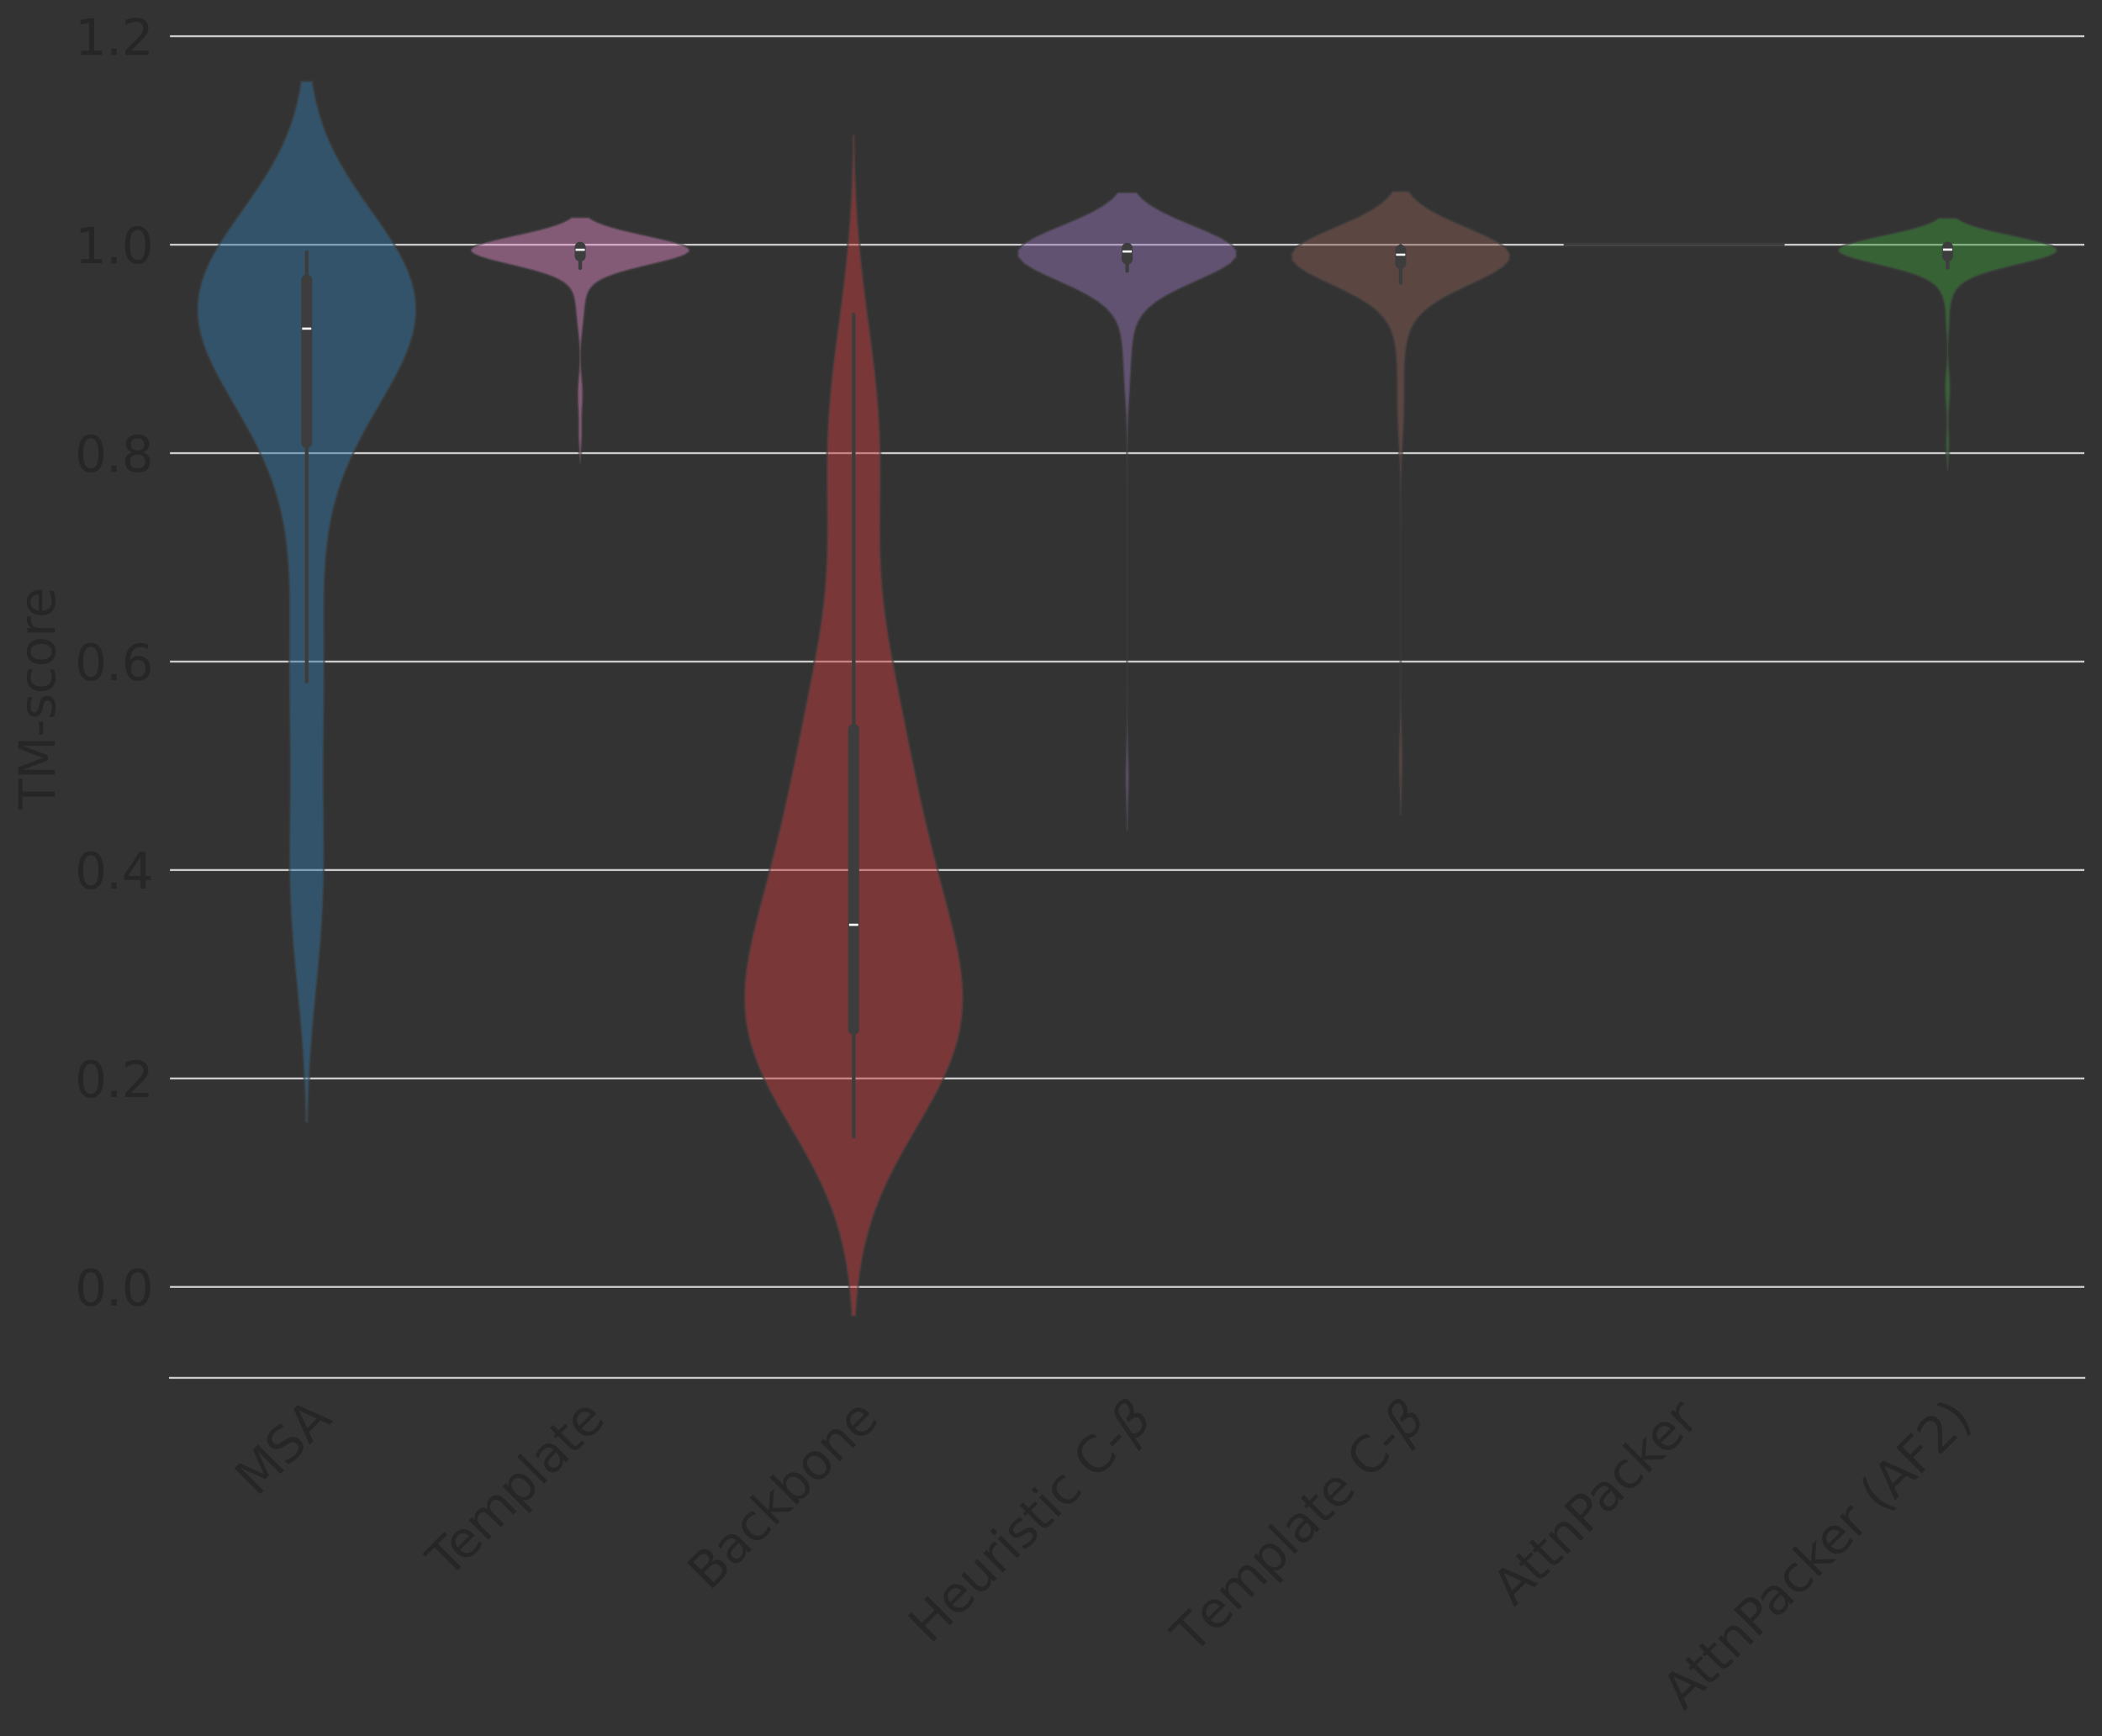 <?xml version="1.0" encoding="utf-8" standalone="no"?>
<!DOCTYPE svg PUBLIC "-//W3C//DTD SVG 1.1//EN"
  "http://www.w3.org/Graphics/SVG/1.1/DTD/svg11.dtd">
<svg xmlns:xlink="http://www.w3.org/1999/xlink" width="857.763pt" height="708.572pt" viewBox="0 0 857.763 708.572" xmlns="http://www.w3.org/2000/svg" version="1.1">
 <rect x="0" y="0" width="857.763" height="708.572" fill="#333333" stroke="none"/>
 <defs>
  <style type="text/css">*{stroke-linejoin: round; stroke-linecap: butt}</style>
 </defs>
 <g id="figure_1">
  <g id="patch_1">
   <path d="M 0 708.572 
L 857.763 708.572 
L 857.763 0 
L 0 0 
L 0 708.572 
z
" style="fill: none"/>
  </g>
  <g id="axes_1">
   <g id="patch_2">
    <path d="M 69.362 562.346 
L 850.562 562.346 
L 850.562 7.946 
L 69.362 7.946 
L 69.362 562.346 
z
" style="fill: none"/>
   </g>
   <g id="matplotlib.axis_1">
    <g id="xtick_1">
     <g id="text_1">
      <!-- MSA -->
      <g style="fill: #262626" transform="translate(104.789 611.211) rotate(-45) scale(0.2 -0.2)">
       <defs>
        <path id="DejaVuSans-4d" d="M 628 4666 
L 1569 4666 
L 2759 1491 
L 3956 4666 
L 4897 4666 
L 4897 0 
L 4281 0 
L 4281 4097 
L 3078 897 
L 2444 897 
L 1241 4097 
L 1241 0 
L 628 0 
L 628 4666 
z
" transform="scale(0.016)"/>
        <path id="DejaVuSans-53" d="M 3425 4513 
L 3425 3897 
Q 3066 4069 2747 4153 
Q 2428 4238 2131 4238 
Q 1616 4238 1336 4038 
Q 1056 3838 1056 3469 
Q 1056 3159 1242 3001 
Q 1428 2844 1947 2747 
L 2328 2669 
Q 3034 2534 3370 2195 
Q 3706 1856 3706 1288 
Q 3706 609 3251 259 
Q 2797 -91 1919 -91 
Q 1588 -91 1214 -16 
Q 841 59 441 206 
L 441 856 
Q 825 641 1194 531 
Q 1563 422 1919 422 
Q 2459 422 2753 634 
Q 3047 847 3047 1241 
Q 3047 1584 2836 1778 
Q 2625 1972 2144 2069 
L 1759 2144 
Q 1053 2284 737 2584 
Q 422 2884 422 3419 
Q 422 4038 858 4394 
Q 1294 4750 2059 4750 
Q 2388 4750 2728 4690 
Q 3069 4631 3425 4513 
z
" transform="scale(0.016)"/>
        <path id="DejaVuSans-41" d="M 2188 4044 
L 1331 1722 
L 3047 1722 
L 2188 4044 
z
M 1831 4666 
L 2547 4666 
L 4325 0 
L 3669 0 
L 3244 1197 
L 1141 1197 
L 716 0 
L 50 0 
L 1831 4666 
z
" transform="scale(0.016)"/>
       </defs>
       <use xlink:href="#DejaVuSans-4d"/>
       <use xlink:href="#DejaVuSans-53" x="86.279"/>
       <use xlink:href="#DejaVuSans-41" x="151.631"/>
      </g>
     </g>
    </g>
    <g id="xtick_2">
     <g id="text_2">
      <!-- Template -->
      <g style="fill: #262626" transform="translate(182.978 644.622) rotate(-45) scale(0.2 -0.2)">
       <defs>
        <path id="DejaVuSans-54" d="M -19 4666 
L 3928 4666 
L 3928 4134 
L 2272 4134 
L 2272 0 
L 1638 0 
L 1638 4134 
L -19 4134 
L -19 4666 
z
" transform="scale(0.016)"/>
        <path id="DejaVuSans-65" d="M 3597 1894 
L 3597 1613 
L 953 1613 
Q 991 1019 1311 708 
Q 1631 397 2203 397 
Q 2534 397 2845 478 
Q 3156 559 3463 722 
L 3463 178 
Q 3153 47 2828 -22 
Q 2503 -91 2169 -91 
Q 1331 -91 842 396 
Q 353 884 353 1716 
Q 353 2575 817 3079 
Q 1281 3584 2069 3584 
Q 2775 3584 3186 3129 
Q 3597 2675 3597 1894 
z
M 3022 2063 
Q 3016 2534 2758 2815 
Q 2500 3097 2075 3097 
Q 1594 3097 1305 2825 
Q 1016 2553 972 2059 
L 3022 2063 
z
" transform="scale(0.016)"/>
        <path id="DejaVuSans-6d" d="M 3328 2828 
Q 3544 3216 3844 3400 
Q 4144 3584 4550 3584 
Q 5097 3584 5394 3201 
Q 5691 2819 5691 2113 
L 5691 0 
L 5113 0 
L 5113 2094 
Q 5113 2597 4934 2840 
Q 4756 3084 4391 3084 
Q 3944 3084 3684 2787 
Q 3425 2491 3425 1978 
L 3425 0 
L 2847 0 
L 2847 2094 
Q 2847 2600 2669 2842 
Q 2491 3084 2119 3084 
Q 1678 3084 1418 2786 
Q 1159 2488 1159 1978 
L 1159 0 
L 581 0 
L 581 3500 
L 1159 3500 
L 1159 2956 
Q 1356 3278 1631 3431 
Q 1906 3584 2284 3584 
Q 2666 3584 2933 3390 
Q 3200 3197 3328 2828 
z
" transform="scale(0.016)"/>
        <path id="DejaVuSans-70" d="M 1159 525 
L 1159 -1331 
L 581 -1331 
L 581 3500 
L 1159 3500 
L 1159 2969 
Q 1341 3281 1617 3432 
Q 1894 3584 2278 3584 
Q 2916 3584 3314 3078 
Q 3713 2572 3713 1747 
Q 3713 922 3314 415 
Q 2916 -91 2278 -91 
Q 1894 -91 1617 61 
Q 1341 213 1159 525 
z
M 3116 1747 
Q 3116 2381 2855 2742 
Q 2594 3103 2138 3103 
Q 1681 3103 1420 2742 
Q 1159 2381 1159 1747 
Q 1159 1113 1420 752 
Q 1681 391 2138 391 
Q 2594 391 2855 752 
Q 3116 1113 3116 1747 
z
" transform="scale(0.016)"/>
        <path id="DejaVuSans-6c" d="M 603 4863 
L 1178 4863 
L 1178 0 
L 603 0 
L 603 4863 
z
" transform="scale(0.016)"/>
        <path id="DejaVuSans-61" d="M 2194 1759 
Q 1497 1759 1228 1600 
Q 959 1441 959 1056 
Q 959 750 1161 570 
Q 1363 391 1709 391 
Q 2188 391 2477 730 
Q 2766 1069 2766 1631 
L 2766 1759 
L 2194 1759 
z
M 3341 1997 
L 3341 0 
L 2766 0 
L 2766 531 
Q 2569 213 2275 61 
Q 1981 -91 1556 -91 
Q 1019 -91 701 211 
Q 384 513 384 1019 
Q 384 1609 779 1909 
Q 1175 2209 1959 2209 
L 2766 2209 
L 2766 2266 
Q 2766 2663 2505 2880 
Q 2244 3097 1772 3097 
Q 1472 3097 1187 3025 
Q 903 2953 641 2809 
L 641 3341 
Q 956 3463 1253 3523 
Q 1550 3584 1831 3584 
Q 2591 3584 2966 3190 
Q 3341 2797 3341 1997 
z
" transform="scale(0.016)"/>
        <path id="DejaVuSans-74" d="M 1172 4494 
L 1172 3500 
L 2356 3500 
L 2356 3053 
L 1172 3053 
L 1172 1153 
Q 1172 725 1289 603 
Q 1406 481 1766 481 
L 2356 481 
L 2356 0 
L 1766 0 
Q 1100 0 847 248 
Q 594 497 594 1153 
L 594 3053 
L 172 3053 
L 172 3500 
L 594 3500 
L 594 4494 
L 1172 4494 
z
" transform="scale(0.016)"/>
       </defs>
       <use xlink:href="#DejaVuSans-54"/>
       <use xlink:href="#DejaVuSans-65" x="44.084"/>
       <use xlink:href="#DejaVuSans-6d" x="105.607"/>
       <use xlink:href="#DejaVuSans-70" x="203.02"/>
       <use xlink:href="#DejaVuSans-6c" x="266.496"/>
       <use xlink:href="#DejaVuSans-61" x="294.279"/>
       <use xlink:href="#DejaVuSans-74" x="355.559"/>
       <use xlink:href="#DejaVuSans-65" x="394.768"/>
      </g>
     </g>
    </g>
    <g id="xtick_3">
     <g id="text_3">
      <!-- Backbone -->
      <g style="fill: #262626" transform="translate(289.478 649.722) rotate(-45) scale(0.2 -0.2)">
       <defs>
        <path id="DejaVuSans-42" d="M 1259 2228 
L 1259 519 
L 2272 519 
Q 2781 519 3026 730 
Q 3272 941 3272 1375 
Q 3272 1813 3026 2020 
Q 2781 2228 2272 2228 
L 1259 2228 
z
M 1259 4147 
L 1259 2741 
L 2194 2741 
Q 2656 2741 2882 2914 
Q 3109 3088 3109 3444 
Q 3109 3797 2882 3972 
Q 2656 4147 2194 4147 
L 1259 4147 
z
M 628 4666 
L 2241 4666 
Q 2963 4666 3353 4366 
Q 3744 4066 3744 3513 
Q 3744 3084 3544 2831 
Q 3344 2578 2956 2516 
Q 3422 2416 3680 2098 
Q 3938 1781 3938 1306 
Q 3938 681 3513 340 
Q 3088 0 2303 0 
L 628 0 
L 628 4666 
z
" transform="scale(0.016)"/>
        <path id="DejaVuSans-63" d="M 3122 3366 
L 3122 2828 
Q 2878 2963 2633 3030 
Q 2388 3097 2138 3097 
Q 1578 3097 1268 2742 
Q 959 2388 959 1747 
Q 959 1106 1268 751 
Q 1578 397 2138 397 
Q 2388 397 2633 464 
Q 2878 531 3122 666 
L 3122 134 
Q 2881 22 2623 -34 
Q 2366 -91 2075 -91 
Q 1284 -91 818 406 
Q 353 903 353 1747 
Q 353 2603 823 3093 
Q 1294 3584 2113 3584 
Q 2378 3584 2631 3529 
Q 2884 3475 3122 3366 
z
" transform="scale(0.016)"/>
        <path id="DejaVuSans-6b" d="M 581 4863 
L 1159 4863 
L 1159 1991 
L 2875 3500 
L 3609 3500 
L 1753 1863 
L 3688 0 
L 2938 0 
L 1159 1709 
L 1159 0 
L 581 0 
L 581 4863 
z
" transform="scale(0.016)"/>
        <path id="DejaVuSans-62" d="M 3116 1747 
Q 3116 2381 2855 2742 
Q 2594 3103 2138 3103 
Q 1681 3103 1420 2742 
Q 1159 2381 1159 1747 
Q 1159 1113 1420 752 
Q 1681 391 2138 391 
Q 2594 391 2855 752 
Q 3116 1113 3116 1747 
z
M 1159 2969 
Q 1341 3281 1617 3432 
Q 1894 3584 2278 3584 
Q 2916 3584 3314 3078 
Q 3713 2572 3713 1747 
Q 3713 922 3314 415 
Q 2916 -91 2278 -91 
Q 1894 -91 1617 61 
Q 1341 213 1159 525 
L 1159 0 
L 581 0 
L 581 4863 
L 1159 4863 
L 1159 2969 
z
" transform="scale(0.016)"/>
        <path id="DejaVuSans-6f" d="M 1959 3097 
Q 1497 3097 1228 2736 
Q 959 2375 959 1747 
Q 959 1119 1226 758 
Q 1494 397 1959 397 
Q 2419 397 2687 759 
Q 2956 1122 2956 1747 
Q 2956 2369 2687 2733 
Q 2419 3097 1959 3097 
z
M 1959 3584 
Q 2709 3584 3137 3096 
Q 3566 2609 3566 1747 
Q 3566 888 3137 398 
Q 2709 -91 1959 -91 
Q 1206 -91 779 398 
Q 353 888 353 1747 
Q 353 2609 779 3096 
Q 1206 3584 1959 3584 
z
" transform="scale(0.016)"/>
        <path id="DejaVuSans-6e" d="M 3513 2113 
L 3513 0 
L 2938 0 
L 2938 2094 
Q 2938 2591 2744 2837 
Q 2550 3084 2163 3084 
Q 1697 3084 1428 2787 
Q 1159 2491 1159 1978 
L 1159 0 
L 581 0 
L 581 3500 
L 1159 3500 
L 1159 2956 
Q 1366 3272 1645 3428 
Q 1925 3584 2291 3584 
Q 2894 3584 3203 3211 
Q 3513 2838 3513 2113 
z
" transform="scale(0.016)"/>
       </defs>
       <use xlink:href="#DejaVuSans-42"/>
       <use xlink:href="#DejaVuSans-61" x="68.604"/>
       <use xlink:href="#DejaVuSans-63" x="129.883"/>
       <use xlink:href="#DejaVuSans-6b" x="184.863"/>
       <use xlink:href="#DejaVuSans-62" x="242.773"/>
       <use xlink:href="#DejaVuSans-6f" x="306.25"/>
       <use xlink:href="#DejaVuSans-6e" x="367.432"/>
       <use xlink:href="#DejaVuSans-65" x="430.811"/>
      </g>
     </g>
    </g>
    <g id="xtick_4">
     <g id="text_4">
      <!-- Heuristic C-$\beta$ -->
      <g style="fill: #262626" transform="translate(379.635 671.452) rotate(-45) scale(0.2 -0.2)">
       <defs>
        <path id="DejaVuSans-48" d="M 628 4666 
L 1259 4666 
L 1259 2753 
L 3553 2753 
L 3553 4666 
L 4184 4666 
L 4184 0 
L 3553 0 
L 3553 2222 
L 1259 2222 
L 1259 0 
L 628 0 
L 628 4666 
z
" transform="scale(0.016)"/>
        <path id="DejaVuSans-75" d="M 544 1381 
L 544 3500 
L 1119 3500 
L 1119 1403 
Q 1119 906 1312 657 
Q 1506 409 1894 409 
Q 2359 409 2629 706 
Q 2900 1003 2900 1516 
L 2900 3500 
L 3475 3500 
L 3475 0 
L 2900 0 
L 2900 538 
Q 2691 219 2414 64 
Q 2138 -91 1772 -91 
Q 1169 -91 856 284 
Q 544 659 544 1381 
z
M 1991 3584 
L 1991 3584 
z
" transform="scale(0.016)"/>
        <path id="DejaVuSans-72" d="M 2631 2963 
Q 2534 3019 2420 3045 
Q 2306 3072 2169 3072 
Q 1681 3072 1420 2755 
Q 1159 2438 1159 1844 
L 1159 0 
L 581 0 
L 581 3500 
L 1159 3500 
L 1159 2956 
Q 1341 3275 1631 3429 
Q 1922 3584 2338 3584 
Q 2397 3584 2469 3576 
Q 2541 3569 2628 3553 
L 2631 2963 
z
" transform="scale(0.016)"/>
        <path id="DejaVuSans-69" d="M 603 3500 
L 1178 3500 
L 1178 0 
L 603 0 
L 603 3500 
z
M 603 4863 
L 1178 4863 
L 1178 4134 
L 603 4134 
L 603 4863 
z
" transform="scale(0.016)"/>
        <path id="DejaVuSans-73" d="M 2834 3397 
L 2834 2853 
Q 2591 2978 2328 3040 
Q 2066 3103 1784 3103 
Q 1356 3103 1142 2972 
Q 928 2841 928 2578 
Q 928 2378 1081 2264 
Q 1234 2150 1697 2047 
L 1894 2003 
Q 2506 1872 2764 1633 
Q 3022 1394 3022 966 
Q 3022 478 2636 193 
Q 2250 -91 1575 -91 
Q 1294 -91 989 -36 
Q 684 19 347 128 
L 347 722 
Q 666 556 975 473 
Q 1284 391 1588 391 
Q 1994 391 2212 530 
Q 2431 669 2431 922 
Q 2431 1156 2273 1281 
Q 2116 1406 1581 1522 
L 1381 1569 
Q 847 1681 609 1914 
Q 372 2147 372 2553 
Q 372 3047 722 3315 
Q 1072 3584 1716 3584 
Q 2034 3584 2315 3537 
Q 2597 3491 2834 3397 
z
" transform="scale(0.016)"/>
        <path id="DejaVuSans-20" transform="scale(0.016)"/>
        <path id="DejaVuSans-43" d="M 4122 4306 
L 4122 3641 
Q 3803 3938 3442 4084 
Q 3081 4231 2675 4231 
Q 1875 4231 1450 3742 
Q 1025 3253 1025 2328 
Q 1025 1406 1450 917 
Q 1875 428 2675 428 
Q 3081 428 3442 575 
Q 3803 722 4122 1019 
L 4122 359 
Q 3791 134 3420 21 
Q 3050 -91 2638 -91 
Q 1578 -91 968 557 
Q 359 1206 359 2328 
Q 359 3453 968 4101 
Q 1578 4750 2638 4750 
Q 3056 4750 3426 4639 
Q 3797 4528 4122 4306 
z
" transform="scale(0.016)"/>
        <path id="DejaVuSans-2d" d="M 313 2009 
L 1997 2009 
L 1997 1497 
L 313 1497 
L 313 2009 
z
" transform="scale(0.016)"/>
        <path id="DejaVuSans-Oblique-3b2" d="M 872 216 
L 572 -1331 
L -6 -1331 
L 928 3478 
Q 1206 4903 2538 4903 
Q 3888 4903 3659 3700 
Q 3503 2844 2894 2531 
Q 3713 2250 3553 1416 
Q 3272 -69 1759 -66 
Q 1097 -63 872 216 
z
M 1019 966 
Q 1259 422 1875 425 
Q 2775 425 2966 1406 
Q 3138 2288 1675 2219 
L 1778 2750 
Q 2909 2731 3106 3750 
Q 3241 4438 2509 4434 
Q 1691 4434 1503 3459 
L 1019 966 
z
" transform="scale(0.016)"/>
       </defs>
       <use xlink:href="#DejaVuSans-48" transform="translate(0 0.391)"/>
       <use xlink:href="#DejaVuSans-65" transform="translate(75.195 0.391)"/>
       <use xlink:href="#DejaVuSans-75" transform="translate(136.719 0.391)"/>
       <use xlink:href="#DejaVuSans-72" transform="translate(200.098 0.391)"/>
       <use xlink:href="#DejaVuSans-69" transform="translate(241.211 0.391)"/>
       <use xlink:href="#DejaVuSans-73" transform="translate(268.994 0.391)"/>
       <use xlink:href="#DejaVuSans-74" transform="translate(321.094 0.391)"/>
       <use xlink:href="#DejaVuSans-69" transform="translate(360.303 0.391)"/>
       <use xlink:href="#DejaVuSans-63" transform="translate(388.086 0.391)"/>
       <use xlink:href="#DejaVuSans-20" transform="translate(443.066 0.391)"/>
       <use xlink:href="#DejaVuSans-43" transform="translate(474.854 0.391)"/>
       <use xlink:href="#DejaVuSans-2d" transform="translate(544.678 0.391)"/>
       <use xlink:href="#DejaVuSans-Oblique-3b2" transform="translate(580.762 0.391)"/>
      </g>
     </g>
    </g>
    <g id="xtick_5">
     <g id="text_5">
      <!-- Template C-$\beta$ -->
      <g style="fill: #262626" transform="translate(486.993 675.695) rotate(-45) scale(0.2 -0.2)">
       <use xlink:href="#DejaVuSans-54" transform="translate(0 0.391)"/>
       <use xlink:href="#DejaVuSans-65" transform="translate(61.084 0.391)"/>
       <use xlink:href="#DejaVuSans-6d" transform="translate(122.607 0.391)"/>
       <use xlink:href="#DejaVuSans-70" transform="translate(220.02 0.391)"/>
       <use xlink:href="#DejaVuSans-6c" transform="translate(283.496 0.391)"/>
       <use xlink:href="#DejaVuSans-61" transform="translate(311.279 0.391)"/>
       <use xlink:href="#DejaVuSans-74" transform="translate(372.559 0.391)"/>
       <use xlink:href="#DejaVuSans-65" transform="translate(411.768 0.391)"/>
       <use xlink:href="#DejaVuSans-20" transform="translate(473.291 0.391)"/>
       <use xlink:href="#DejaVuSans-43" transform="translate(505.078 0.391)"/>
       <use xlink:href="#DejaVuSans-2d" transform="translate(574.902 0.391)"/>
       <use xlink:href="#DejaVuSans-Oblique-3b2" transform="translate(610.986 0.391)"/>
      </g>
     </g>
    </g>
    <g id="xtick_6">
     <g id="text_6">
      <!-- AttnPacker -->
      <g style="fill: #262626" transform="translate(617.905 656.095) rotate(-45) scale(0.2 -0.2)">
       <defs>
        <path id="DejaVuSans-50" d="M 1259 4147 
L 1259 2394 
L 2053 2394 
Q 2494 2394 2734 2622 
Q 2975 2850 2975 3272 
Q 2975 3691 2734 3919 
Q 2494 4147 2053 4147 
L 1259 4147 
z
M 628 4666 
L 2053 4666 
Q 2838 4666 3239 4311 
Q 3641 3956 3641 3272 
Q 3641 2581 3239 2228 
Q 2838 1875 2053 1875 
L 1259 1875 
L 1259 0 
L 628 0 
L 628 4666 
z
" transform="scale(0.016)"/>
       </defs>
       <use xlink:href="#DejaVuSans-41"/>
       <use xlink:href="#DejaVuSans-74" x="66.658"/>
       <use xlink:href="#DejaVuSans-74" x="105.867"/>
       <use xlink:href="#DejaVuSans-6e" x="145.076"/>
       <use xlink:href="#DejaVuSans-50" x="208.455"/>
       <use xlink:href="#DejaVuSans-61" x="264.258"/>
       <use xlink:href="#DejaVuSans-63" x="325.537"/>
       <use xlink:href="#DejaVuSans-6b" x="380.518"/>
       <use xlink:href="#DejaVuSans-65" x="434.803"/>
       <use xlink:href="#DejaVuSans-72" x="496.326"/>
      </g>
     </g>
    </g>
    <g id="xtick_7">
     <g id="text_7">
      <!-- AttnPacker (AF2) -->
      <g style="fill: #262626" transform="translate(687.17 698.431) rotate(-45) scale(0.2 -0.2)">
       <defs>
        <path id="DejaVuSans-28" d="M 1984 4856 
Q 1566 4138 1362 3434 
Q 1159 2731 1159 2009 
Q 1159 1288 1364 580 
Q 1569 -128 1984 -844 
L 1484 -844 
Q 1016 -109 783 600 
Q 550 1309 550 2009 
Q 550 2706 781 3412 
Q 1013 4119 1484 4856 
L 1984 4856 
z
" transform="scale(0.016)"/>
        <path id="DejaVuSans-46" d="M 628 4666 
L 3309 4666 
L 3309 4134 
L 1259 4134 
L 1259 2759 
L 3109 2759 
L 3109 2228 
L 1259 2228 
L 1259 0 
L 628 0 
L 628 4666 
z
" transform="scale(0.016)"/>
        <path id="DejaVuSans-32" d="M 1228 531 
L 3431 531 
L 3431 0 
L 469 0 
L 469 531 
Q 828 903 1448 1529 
Q 2069 2156 2228 2338 
Q 2531 2678 2651 2914 
Q 2772 3150 2772 3378 
Q 2772 3750 2511 3984 
Q 2250 4219 1831 4219 
Q 1534 4219 1204 4116 
Q 875 4013 500 3803 
L 500 4441 
Q 881 4594 1212 4672 
Q 1544 4750 1819 4750 
Q 2544 4750 2975 4387 
Q 3406 4025 3406 3419 
Q 3406 3131 3298 2873 
Q 3191 2616 2906 2266 
Q 2828 2175 2409 1742 
Q 1991 1309 1228 531 
z
" transform="scale(0.016)"/>
        <path id="DejaVuSans-29" d="M 513 4856 
L 1013 4856 
Q 1481 4119 1714 3412 
Q 1947 2706 1947 2009 
Q 1947 1309 1714 600 
Q 1481 -109 1013 -844 
L 513 -844 
Q 928 -128 1133 580 
Q 1338 1288 1338 2009 
Q 1338 2731 1133 3434 
Q 928 4138 513 4856 
z
" transform="scale(0.016)"/>
       </defs>
       <use xlink:href="#DejaVuSans-41"/>
       <use xlink:href="#DejaVuSans-74" x="66.658"/>
       <use xlink:href="#DejaVuSans-74" x="105.867"/>
       <use xlink:href="#DejaVuSans-6e" x="145.076"/>
       <use xlink:href="#DejaVuSans-50" x="208.455"/>
       <use xlink:href="#DejaVuSans-61" x="264.258"/>
       <use xlink:href="#DejaVuSans-63" x="325.537"/>
       <use xlink:href="#DejaVuSans-6b" x="380.518"/>
       <use xlink:href="#DejaVuSans-65" x="434.803"/>
       <use xlink:href="#DejaVuSans-72" x="496.326"/>
       <use xlink:href="#DejaVuSans-20" x="537.439"/>
       <use xlink:href="#DejaVuSans-28" x="569.227"/>
       <use xlink:href="#DejaVuSans-41" x="608.24"/>
       <use xlink:href="#DejaVuSans-46" x="676.648"/>
       <use xlink:href="#DejaVuSans-32" x="734.168"/>
       <use xlink:href="#DejaVuSans-29" x="797.791"/>
      </g>
     </g>
    </g>
   </g>
   <g id="matplotlib.axis_2">
    <g id="ytick_1">
     <g id="line2d_1">
      <path d="M 69.362 525.226 
L 850.562 525.226 
" clip-path="url(#p16fa3e788c)" style="fill: none; stroke: #cccccc; stroke-width: 0.8; stroke-linecap: round"/>
     </g>
     <g id="text_8">
      <!-- 0.0 -->
      <g style="fill: #262626" transform="translate(30.556 532.825) scale(0.2 -0.2)">
       <defs>
        <path id="DejaVuSans-30" d="M 2034 4250 
Q 1547 4250 1301 3770 
Q 1056 3291 1056 2328 
Q 1056 1369 1301 889 
Q 1547 409 2034 409 
Q 2525 409 2770 889 
Q 3016 1369 3016 2328 
Q 3016 3291 2770 3770 
Q 2525 4250 2034 4250 
z
M 2034 4750 
Q 2819 4750 3233 4129 
Q 3647 3509 3647 2328 
Q 3647 1150 3233 529 
Q 2819 -91 2034 -91 
Q 1250 -91 836 529 
Q 422 1150 422 2328 
Q 422 3509 836 4129 
Q 1250 4750 2034 4750 
z
" transform="scale(0.016)"/>
        <path id="DejaVuSans-2e" d="M 684 794 
L 1344 794 
L 1344 0 
L 684 0 
L 684 794 
z
" transform="scale(0.016)"/>
       </defs>
       <use xlink:href="#DejaVuSans-30"/>
       <use xlink:href="#DejaVuSans-2e" x="63.623"/>
       <use xlink:href="#DejaVuSans-30" x="95.41"/>
      </g>
     </g>
    </g>
    <g id="ytick_2">
     <g id="line2d_2">
      <path d="M 69.362 440.155 
L 850.562 440.155 
" clip-path="url(#p16fa3e788c)" style="fill: none; stroke: #cccccc; stroke-width: 0.8; stroke-linecap: round"/>
     </g>
     <g id="text_9">
      <!-- 0.2 -->
      <g style="fill: #262626" transform="translate(30.556 447.753) scale(0.2 -0.2)">
       <use xlink:href="#DejaVuSans-30"/>
       <use xlink:href="#DejaVuSans-2e" x="63.623"/>
       <use xlink:href="#DejaVuSans-32" x="95.41"/>
      </g>
     </g>
    </g>
    <g id="ytick_3">
     <g id="line2d_3">
      <path d="M 69.362 355.084 
L 850.562 355.084 
" clip-path="url(#p16fa3e788c)" style="fill: none; stroke: #cccccc; stroke-width: 0.8; stroke-linecap: round"/>
     </g>
     <g id="text_10">
      <!-- 0.4 -->
      <g style="fill: #262626" transform="translate(30.556 362.682) scale(0.2 -0.2)">
       <defs>
        <path id="DejaVuSans-34" d="M 2419 4116 
L 825 1625 
L 2419 1625 
L 2419 4116 
z
M 2253 4666 
L 3047 4666 
L 3047 1625 
L 3713 1625 
L 3713 1100 
L 3047 1100 
L 3047 0 
L 2419 0 
L 2419 1100 
L 313 1100 
L 313 1709 
L 2253 4666 
z
" transform="scale(0.016)"/>
       </defs>
       <use xlink:href="#DejaVuSans-30"/>
       <use xlink:href="#DejaVuSans-2e" x="63.623"/>
       <use xlink:href="#DejaVuSans-34" x="95.41"/>
      </g>
     </g>
    </g>
    <g id="ytick_4">
     <g id="line2d_4">
      <path d="M 69.362 270.012 
L 850.562 270.012 
" clip-path="url(#p16fa3e788c)" style="fill: none; stroke: #cccccc; stroke-width: 0.8; stroke-linecap: round"/>
     </g>
     <g id="text_11">
      <!-- 0.6 -->
      <g style="fill: #262626" transform="translate(30.556 277.611) scale(0.2 -0.2)">
       <defs>
        <path id="DejaVuSans-36" d="M 2113 2584 
Q 1688 2584 1439 2293 
Q 1191 2003 1191 1497 
Q 1191 994 1439 701 
Q 1688 409 2113 409 
Q 2538 409 2786 701 
Q 3034 994 3034 1497 
Q 3034 2003 2786 2293 
Q 2538 2584 2113 2584 
z
M 3366 4563 
L 3366 3988 
Q 3128 4100 2886 4159 
Q 2644 4219 2406 4219 
Q 1781 4219 1451 3797 
Q 1122 3375 1075 2522 
Q 1259 2794 1537 2939 
Q 1816 3084 2150 3084 
Q 2853 3084 3261 2657 
Q 3669 2231 3669 1497 
Q 3669 778 3244 343 
Q 2819 -91 2113 -91 
Q 1303 -91 875 529 
Q 447 1150 447 2328 
Q 447 3434 972 4092 
Q 1497 4750 2381 4750 
Q 2619 4750 2861 4703 
Q 3103 4656 3366 4563 
z
" transform="scale(0.016)"/>
       </defs>
       <use xlink:href="#DejaVuSans-30"/>
       <use xlink:href="#DejaVuSans-2e" x="63.623"/>
       <use xlink:href="#DejaVuSans-36" x="95.41"/>
      </g>
     </g>
    </g>
    <g id="ytick_5">
     <g id="line2d_5">
      <path d="M 69.362 184.941 
L 850.562 184.941 
" clip-path="url(#p16fa3e788c)" style="fill: none; stroke: #cccccc; stroke-width: 0.8; stroke-linecap: round"/>
     </g>
     <g id="text_12">
      <!-- 0.8 -->
      <g style="fill: #262626" transform="translate(30.556 192.539) scale(0.2 -0.2)">
       <defs>
        <path id="DejaVuSans-38" d="M 2034 2216 
Q 1584 2216 1326 1975 
Q 1069 1734 1069 1313 
Q 1069 891 1326 650 
Q 1584 409 2034 409 
Q 2484 409 2743 651 
Q 3003 894 3003 1313 
Q 3003 1734 2745 1975 
Q 2488 2216 2034 2216 
z
M 1403 2484 
Q 997 2584 770 2862 
Q 544 3141 544 3541 
Q 544 4100 942 4425 
Q 1341 4750 2034 4750 
Q 2731 4750 3128 4425 
Q 3525 4100 3525 3541 
Q 3525 3141 3298 2862 
Q 3072 2584 2669 2484 
Q 3125 2378 3379 2068 
Q 3634 1759 3634 1313 
Q 3634 634 3220 271 
Q 2806 -91 2034 -91 
Q 1263 -91 848 271 
Q 434 634 434 1313 
Q 434 1759 690 2068 
Q 947 2378 1403 2484 
z
M 1172 3481 
Q 1172 3119 1398 2916 
Q 1625 2713 2034 2713 
Q 2441 2713 2670 2916 
Q 2900 3119 2900 3481 
Q 2900 3844 2670 4047 
Q 2441 4250 2034 4250 
Q 1625 4250 1398 4047 
Q 1172 3844 1172 3481 
z
" transform="scale(0.016)"/>
       </defs>
       <use xlink:href="#DejaVuSans-30"/>
       <use xlink:href="#DejaVuSans-2e" x="63.623"/>
       <use xlink:href="#DejaVuSans-38" x="95.41"/>
      </g>
     </g>
    </g>
    <g id="ytick_6">
     <g id="line2d_6">
      <path d="M 69.362 99.87 
L 850.562 99.87 
" clip-path="url(#p16fa3e788c)" style="fill: none; stroke: #cccccc; stroke-width: 0.8; stroke-linecap: round"/>
     </g>
     <g id="text_13">
      <!-- 1.0 -->
      <g style="fill: #262626" transform="translate(30.556 107.468) scale(0.2 -0.2)">
       <defs>
        <path id="DejaVuSans-31" d="M 794 531 
L 1825 531 
L 1825 4091 
L 703 3866 
L 703 4441 
L 1819 4666 
L 2450 4666 
L 2450 531 
L 3481 531 
L 3481 0 
L 794 0 
L 794 531 
z
" transform="scale(0.016)"/>
       </defs>
       <use xlink:href="#DejaVuSans-31"/>
       <use xlink:href="#DejaVuSans-2e" x="63.623"/>
       <use xlink:href="#DejaVuSans-30" x="95.41"/>
      </g>
     </g>
    </g>
    <g id="ytick_7">
     <g id="line2d_7">
      <path d="M 69.362 14.798 
L 850.562 14.798 
" clip-path="url(#p16fa3e788c)" style="fill: none; stroke: #cccccc; stroke-width: 0.8; stroke-linecap: round"/>
     </g>
     <g id="text_14">
      <!-- 1.2 -->
      <g style="fill: #262626" transform="translate(30.556 22.397) scale(0.2 -0.2)">
       <use xlink:href="#DejaVuSans-31"/>
       <use xlink:href="#DejaVuSans-2e" x="63.623"/>
       <use xlink:href="#DejaVuSans-32" x="95.41"/>
      </g>
     </g>
    </g>
    <g id="text_15">
     <!-- TM-score -->
     <g style="fill: #262626" transform="translate(22.397 330.355) rotate(-90) scale(0.2 -0.2)">
      <use xlink:href="#DejaVuSans-54"/>
      <use xlink:href="#DejaVuSans-4d" x="61.084"/>
      <use xlink:href="#DejaVuSans-2d" x="147.363"/>
      <use xlink:href="#DejaVuSans-73" x="183.447"/>
      <use xlink:href="#DejaVuSans-63" x="235.547"/>
      <use xlink:href="#DejaVuSans-6f" x="290.527"/>
      <use xlink:href="#DejaVuSans-72" x="351.709"/>
      <use xlink:href="#DejaVuSans-65" x="390.572"/>
     </g>
    </g>
   </g>
   <g id="PolyCollection_1">
    <defs>
     <path id="mec8c2c237a" d="M 125.536 -250.617 
L 124.789 -250.617 
L 124.678 -254.908 
L 124.542 -259.199 
L 124.379 -263.49 
L 124.185 -267.781 
L 123.96 -272.072 
L 123.702 -276.363 
L 123.412 -280.654 
L 123.09 -284.945 
L 122.739 -289.236 
L 122.363 -293.527 
L 121.967 -297.818 
L 121.557 -302.109 
L 121.141 -306.4 
L 120.726 -310.691 
L 120.321 -314.982 
L 119.935 -319.273 
L 119.574 -323.564 
L 119.246 -327.855 
L 118.957 -332.146 
L 118.71 -336.437 
L 118.508 -340.728 
L 118.353 -345.019 
L 118.241 -349.31 
L 118.171 -353.601 
L 118.138 -357.892 
L 118.135 -362.183 
L 118.155 -366.474 
L 118.19 -370.765 
L 118.234 -375.056 
L 118.277 -379.347 
L 118.314 -383.638 
L 118.341 -387.929 
L 118.353 -392.22 
L 118.349 -396.511 
L 118.329 -400.802 
L 118.295 -405.093 
L 118.252 -409.384 
L 118.202 -413.675 
L 118.151 -417.966 
L 118.105 -422.257 
L 118.067 -426.548 
L 118.041 -430.839 
L 118.029 -435.13 
L 118.03 -439.421 
L 118.044 -443.712 
L 118.064 -448.003 
L 118.085 -452.294 
L 118.097 -456.585 
L 118.088 -460.876 
L 118.047 -465.167 
L 117.959 -469.458 
L 117.806 -473.749 
L 117.573 -478.04 
L 117.243 -482.331 
L 116.797 -486.622 
L 116.218 -490.913 
L 115.491 -495.204 
L 114.601 -499.495 
L 113.535 -503.786 
L 112.283 -508.077 
L 110.839 -512.368 
L 109.202 -516.659 
L 107.376 -520.95 
L 105.37 -525.241 
L 103.201 -529.532 
L 100.895 -533.823 
L 98.484 -538.114 
L 96.009 -542.405 
L 93.52 -546.696 
L 91.073 -550.987 
L 88.731 -555.278 
L 86.561 -559.569 
L 84.629 -563.86 
L 83.003 -568.151 
L 81.743 -572.442 
L 80.903 -576.733 
L 80.522 -581.024 
L 80.629 -585.315 
L 81.232 -589.606 
L 82.324 -593.897 
L 83.877 -598.188 
L 85.85 -602.479 
L 88.185 -606.77 
L 90.812 -611.061 
L 93.653 -615.352 
L 96.627 -619.643 
L 99.654 -623.934 
L 102.657 -628.225 
L 105.569 -632.516 
L 108.331 -636.807 
L 110.898 -641.098 
L 113.236 -645.389 
L 115.328 -649.68 
L 117.163 -653.971 
L 118.746 -658.262 
L 120.087 -662.553 
L 121.204 -666.844 
L 122.118 -671.135 
L 122.854 -675.426 
L 127.471 -675.426 
L 127.471 -675.426 
L 128.207 -671.135 
L 129.121 -666.844 
L 130.238 -662.553 
L 131.579 -658.262 
L 133.162 -653.971 
L 134.997 -649.68 
L 137.089 -645.389 
L 139.427 -641.098 
L 141.994 -636.807 
L 144.756 -632.516 
L 147.668 -628.225 
L 150.671 -623.934 
L 153.698 -619.643 
L 156.672 -615.352 
L 159.513 -611.061 
L 162.14 -606.77 
L 164.475 -602.479 
L 166.448 -598.188 
L 168.001 -593.897 
L 169.093 -589.606 
L 169.696 -585.315 
L 169.803 -581.024 
L 169.422 -576.733 
L 168.582 -572.442 
L 167.322 -568.151 
L 165.696 -563.86 
L 163.764 -559.569 
L 161.594 -555.278 
L 159.252 -550.987 
L 156.805 -546.696 
L 154.316 -542.405 
L 151.841 -538.114 
L 149.43 -533.823 
L 147.124 -529.532 
L 144.955 -525.241 
L 142.949 -520.95 
L 141.123 -516.659 
L 139.486 -512.368 
L 138.042 -508.077 
L 136.79 -503.786 
L 135.724 -499.495 
L 134.834 -495.204 
L 134.107 -490.913 
L 133.528 -486.622 
L 133.082 -482.331 
L 132.752 -478.04 
L 132.519 -473.749 
L 132.366 -469.458 
L 132.278 -465.167 
L 132.237 -460.876 
L 132.228 -456.585 
L 132.24 -452.294 
L 132.261 -448.003 
L 132.281 -443.712 
L 132.295 -439.421 
L 132.296 -435.13 
L 132.284 -430.839 
L 132.258 -426.548 
L 132.22 -422.257 
L 132.174 -417.966 
L 132.123 -413.675 
L 132.073 -409.384 
L 132.03 -405.093 
L 131.996 -400.802 
L 131.976 -396.511 
L 131.972 -392.22 
L 131.984 -387.929 
L 132.011 -383.638 
L 132.048 -379.347 
L 132.091 -375.056 
L 132.135 -370.765 
L 132.17 -366.474 
L 132.19 -362.183 
L 132.187 -357.892 
L 132.154 -353.601 
L 132.084 -349.31 
L 131.972 -345.019 
L 131.817 -340.728 
L 131.615 -336.437 
L 131.368 -332.146 
L 131.079 -327.855 
L 130.751 -323.564 
L 130.39 -319.273 
L 130.004 -314.982 
L 129.599 -310.691 
L 129.184 -306.4 
L 128.768 -302.109 
L 128.358 -297.818 
L 127.962 -293.527 
L 127.586 -289.236 
L 127.235 -284.945 
L 126.913 -280.654 
L 126.623 -276.363 
L 126.365 -272.072 
L 126.14 -267.781 
L 125.946 -263.49 
L 125.783 -259.199 
L 125.647 -254.908 
L 125.536 -250.617 
z
" style="stroke: #3d3d3d; stroke-opacity: 0.5"/>
    </defs>
    <g clip-path="url(#p16fa3e788c)">
     <use xlink:href="#mec8c2c237a" x="0" y="708.572" style="fill: #3274a1; fill-opacity: 0.5; stroke: #3d3d3d; stroke-opacity: 0.5"/>
    </g>
   </g>
   <g id="PolyCollection_2">
    <defs>
     <path id="m0a1eebeeed" d="M 236.856 -519.596 
L 236.669 -519.596 
L 236.631 -520.609 
L 236.584 -521.622 
L 236.527 -522.634 
L 236.461 -523.647 
L 236.389 -524.66 
L 236.313 -525.672 
L 236.237 -526.685 
L 236.167 -527.698 
L 236.106 -528.71 
L 236.058 -529.723 
L 236.025 -530.736 
L 236.006 -531.748 
L 236 -532.761 
L 236.003 -533.774 
L 236.01 -534.786 
L 236.015 -535.799 
L 236.013 -536.812 
L 236.002 -537.824 
L 235.979 -538.837 
L 235.945 -539.85 
L 235.901 -540.862 
L 235.851 -541.875 
L 235.801 -542.888 
L 235.752 -543.9 
L 235.712 -544.913 
L 235.681 -545.926 
L 235.664 -546.938 
L 235.661 -547.951 
L 235.675 -548.964 
L 235.705 -549.976 
L 235.751 -550.989 
L 235.813 -552.002 
L 235.888 -553.014 
L 235.973 -554.027 
L 236.065 -555.04 
L 236.16 -556.052 
L 236.253 -557.065 
L 236.34 -558.078 
L 236.417 -559.09 
L 236.48 -560.103 
L 236.527 -561.116 
L 236.556 -562.128 
L 236.566 -563.141 
L 236.557 -564.153 
L 236.528 -565.166 
L 236.48 -566.179 
L 236.415 -567.191 
L 236.334 -568.204 
L 236.241 -569.217 
L 236.137 -570.229 
L 236.028 -571.242 
L 235.914 -572.255 
L 235.8 -573.267 
L 235.688 -574.28 
L 235.578 -575.293 
L 235.471 -576.305 
L 235.368 -577.318 
L 235.266 -578.331 
L 235.167 -579.343 
L 235.068 -580.356 
L 234.968 -581.369 
L 234.865 -582.381 
L 234.755 -583.394 
L 234.632 -584.407 
L 234.488 -585.419 
L 234.308 -586.432 
L 234.076 -587.445 
L 233.766 -588.457 
L 233.346 -589.47 
L 232.775 -590.483 
L 232.002 -591.495 
L 230.965 -592.508 
L 229.598 -593.521 
L 227.834 -594.533 
L 225.615 -595.546 
L 222.901 -596.559 
L 219.689 -597.571 
L 216.022 -598.584 
L 212 -599.597 
L 207.785 -600.609 
L 203.597 -601.622 
L 199.696 -602.635 
L 196.36 -603.647 
L 193.854 -604.66 
L 192.395 -605.673 
L 192.123 -606.685 
L 193.08 -607.698 
L 195.205 -608.71 
L 198.338 -609.723 
L 202.243 -610.736 
L 206.638 -611.748 
L 211.23 -612.761 
L 215.748 -613.774 
L 219.971 -614.786 
L 223.737 -615.799 
L 226.956 -616.812 
L 229.596 -617.824 
L 231.681 -618.837 
L 233.266 -619.85 
L 240.259 -619.85 
L 240.259 -619.85 
L 241.844 -618.837 
L 243.929 -617.824 
L 246.569 -616.812 
L 249.788 -615.799 
L 253.554 -614.786 
L 257.777 -613.774 
L 262.295 -612.761 
L 266.887 -611.748 
L 271.282 -610.736 
L 275.187 -609.723 
L 278.32 -608.71 
L 280.445 -607.698 
L 281.402 -606.685 
L 281.13 -605.673 
L 279.671 -604.66 
L 277.165 -603.647 
L 273.829 -602.635 
L 269.928 -601.622 
L 265.74 -600.609 
L 261.525 -599.597 
L 257.503 -598.584 
L 253.836 -597.571 
L 250.624 -596.559 
L 247.91 -595.546 
L 245.691 -594.533 
L 243.927 -593.521 
L 242.56 -592.508 
L 241.523 -591.495 
L 240.75 -590.483 
L 240.179 -589.47 
L 239.759 -588.457 
L 239.449 -587.445 
L 239.217 -586.432 
L 239.037 -585.419 
L 238.893 -584.407 
L 238.77 -583.394 
L 238.66 -582.381 
L 238.557 -581.369 
L 238.457 -580.356 
L 238.358 -579.343 
L 238.259 -578.331 
L 238.157 -577.318 
L 238.054 -576.305 
L 237.947 -575.293 
L 237.837 -574.28 
L 237.725 -573.267 
L 237.611 -572.255 
L 237.497 -571.242 
L 237.388 -570.229 
L 237.284 -569.217 
L 237.191 -568.204 
L 237.11 -567.191 
L 237.045 -566.179 
L 236.997 -565.166 
L 236.968 -564.153 
L 236.959 -563.141 
L 236.969 -562.128 
L 236.998 -561.116 
L 237.045 -560.103 
L 237.108 -559.09 
L 237.185 -558.078 
L 237.272 -557.065 
L 237.365 -556.052 
L 237.46 -555.04 
L 237.552 -554.027 
L 237.637 -553.014 
L 237.712 -552.002 
L 237.774 -550.989 
L 237.82 -549.976 
L 237.85 -548.964 
L 237.864 -547.951 
L 237.861 -546.938 
L 237.844 -545.926 
L 237.813 -544.913 
L 237.773 -543.9 
L 237.724 -542.888 
L 237.674 -541.875 
L 237.624 -540.862 
L 237.58 -539.85 
L 237.546 -538.837 
L 237.523 -537.824 
L 237.512 -536.812 
L 237.51 -535.799 
L 237.515 -534.786 
L 237.522 -533.774 
L 237.525 -532.761 
L 237.519 -531.748 
L 237.5 -530.736 
L 237.467 -529.723 
L 237.419 -528.71 
L 237.358 -527.698 
L 237.288 -526.685 
L 237.212 -525.672 
L 237.136 -524.66 
L 237.064 -523.647 
L 236.998 -522.634 
L 236.941 -521.622 
L 236.894 -520.609 
L 236.856 -519.596 
z
" style="stroke: #3d3d3d; stroke-opacity: 0.5"/>
    </defs>
    <g clip-path="url(#p16fa3e788c)">
     <use xlink:href="#m0a1eebeeed" x="0" y="708.572" style="fill: #d684bd; fill-opacity: 0.5; stroke: #3d3d3d; stroke-opacity: 0.5"/>
    </g>
   </g>
   <g id="PolyCollection_3">
    <defs>
     <path id="m56a355e808" d="M 349.229 -171.426 
L 347.496 -171.426 
L 347.17 -176.294 
L 346.746 -181.161 
L 346.203 -186.029 
L 345.519 -190.897 
L 344.671 -195.765 
L 343.64 -200.633 
L 342.404 -205.501 
L 340.949 -210.369 
L 339.265 -215.237 
L 337.349 -220.104 
L 335.207 -224.972 
L 332.854 -229.84 
L 330.318 -234.708 
L 327.634 -239.576 
L 324.848 -244.444 
L 322.016 -249.312 
L 319.199 -254.18 
L 316.461 -259.047 
L 313.867 -263.915 
L 311.479 -268.783 
L 309.351 -273.651 
L 307.529 -278.519 
L 306.048 -283.387 
L 304.927 -288.255 
L 304.173 -293.123 
L 303.778 -297.99 
L 303.723 -302.858 
L 303.976 -307.726 
L 304.5 -312.594 
L 305.252 -317.462 
L 306.187 -322.33 
L 307.262 -327.198 
L 308.436 -332.066 
L 309.675 -336.933 
L 310.948 -341.801 
L 312.231 -346.669 
L 313.509 -351.537 
L 314.767 -356.405 
L 315.999 -361.273 
L 317.198 -366.141 
L 318.364 -371.009 
L 319.495 -375.876 
L 320.593 -380.744 
L 321.66 -385.612 
L 322.701 -390.48 
L 323.718 -395.348 
L 324.718 -400.216 
L 325.706 -405.084 
L 326.686 -409.952 
L 327.662 -414.819 
L 328.636 -419.687 
L 329.605 -424.555 
L 330.567 -429.423 
L 331.513 -434.291 
L 332.432 -439.159 
L 333.311 -444.027 
L 334.135 -448.895 
L 334.889 -453.762 
L 335.559 -458.63 
L 336.136 -463.498 
L 336.611 -468.366 
L 336.982 -473.234 
L 337.251 -478.102 
L 337.427 -482.97 
L 337.521 -487.838 
L 337.549 -492.705 
L 337.531 -497.573 
L 337.486 -502.441 
L 337.434 -507.309 
L 337.397 -512.177 
L 337.39 -517.045 
L 337.431 -521.913 
L 337.531 -526.781 
L 337.699 -531.648 
L 337.939 -536.516 
L 338.253 -541.384 
L 338.64 -546.252 
L 339.094 -551.12 
L 339.607 -555.988 
L 340.17 -560.856 
L 340.772 -565.724 
L 341.401 -570.591 
L 342.043 -575.459 
L 342.687 -580.327 
L 343.321 -585.195 
L 343.933 -590.063 
L 344.516 -594.931 
L 345.061 -599.799 
L 345.562 -604.667 
L 346.016 -609.534 
L 346.42 -614.402 
L 346.776 -619.27 
L 347.083 -624.138 
L 347.344 -629.006 
L 347.563 -633.874 
L 347.743 -638.742 
L 347.889 -643.61 
L 348.006 -648.477 
L 348.098 -653.345 
L 348.627 -653.345 
L 348.627 -653.345 
L 348.719 -648.477 
L 348.836 -643.61 
L 348.982 -638.742 
L 349.162 -633.874 
L 349.381 -629.006 
L 349.642 -624.138 
L 349.949 -619.27 
L 350.305 -614.402 
L 350.709 -609.534 
L 351.163 -604.667 
L 351.664 -599.799 
L 352.209 -594.931 
L 352.792 -590.063 
L 353.404 -585.195 
L 354.038 -580.327 
L 354.682 -575.459 
L 355.324 -570.591 
L 355.953 -565.724 
L 356.555 -560.856 
L 357.118 -555.988 
L 357.631 -551.12 
L 358.085 -546.252 
L 358.472 -541.384 
L 358.786 -536.516 
L 359.026 -531.648 
L 359.194 -526.781 
L 359.294 -521.913 
L 359.335 -517.045 
L 359.328 -512.177 
L 359.291 -507.309 
L 359.239 -502.441 
L 359.194 -497.573 
L 359.176 -492.705 
L 359.204 -487.838 
L 359.298 -482.97 
L 359.474 -478.102 
L 359.743 -473.234 
L 360.114 -468.366 
L 360.589 -463.498 
L 361.166 -458.63 
L 361.836 -453.762 
L 362.59 -448.895 
L 363.414 -444.027 
L 364.293 -439.159 
L 365.212 -434.291 
L 366.158 -429.423 
L 367.12 -424.555 
L 368.089 -419.687 
L 369.063 -414.819 
L 370.039 -409.952 
L 371.019 -405.084 
L 372.007 -400.216 
L 373.007 -395.348 
L 374.024 -390.48 
L 375.065 -385.612 
L 376.132 -380.744 
L 377.23 -375.876 
L 378.361 -371.009 
L 379.527 -366.141 
L 380.726 -361.273 
L 381.958 -356.405 
L 383.216 -351.537 
L 384.494 -346.669 
L 385.777 -341.801 
L 387.05 -336.933 
L 388.289 -332.066 
L 389.463 -327.198 
L 390.538 -322.33 
L 391.473 -317.462 
L 392.225 -312.594 
L 392.749 -307.726 
L 393.002 -302.858 
L 392.947 -297.99 
L 392.552 -293.123 
L 391.798 -288.255 
L 390.677 -283.387 
L 389.196 -278.519 
L 387.374 -273.651 
L 385.246 -268.783 
L 382.858 -263.915 
L 380.264 -259.047 
L 377.526 -254.18 
L 374.709 -249.312 
L 371.877 -244.444 
L 369.091 -239.576 
L 366.407 -234.708 
L 363.871 -229.84 
L 361.518 -224.972 
L 359.376 -220.104 
L 357.46 -215.237 
L 355.776 -210.369 
L 354.321 -205.501 
L 353.085 -200.633 
L 352.054 -195.765 
L 351.206 -190.897 
L 350.522 -186.029 
L 349.979 -181.161 
L 349.555 -176.294 
L 349.229 -171.426 
z
" style="stroke: #3d3d3d; stroke-opacity: 0.5"/>
    </defs>
    <g clip-path="url(#p16fa3e788c)">
     <use xlink:href="#m56a355e808" x="0" y="708.572" style="fill: #c03d3e; fill-opacity: 0.5; stroke: #3d3d3d; stroke-opacity: 0.5"/>
    </g>
   </g>
   <g id="PolyCollection_4">
    <defs>
     <path id="mc0f78ecade" d="M 460.051 -369.758 
L 459.874 -369.758 
L 459.823 -372.387 
L 459.755 -375.016 
L 459.672 -377.644 
L 459.578 -380.273 
L 459.483 -382.902 
L 459.399 -385.531 
L 459.338 -388.16 
L 459.31 -390.789 
L 459.319 -393.417 
L 459.365 -396.046 
L 459.438 -398.675 
L 459.529 -401.304 
L 459.625 -403.933 
L 459.715 -406.562 
L 459.791 -409.19 
L 459.85 -411.819 
L 459.893 -414.448 
L 459.922 -417.077 
L 459.94 -419.706 
L 459.951 -422.334 
L 459.957 -424.963 
L 459.96 -427.592 
L 459.961 -430.221 
L 459.962 -432.85 
L 459.962 -435.479 
L 459.962 -438.107 
L 459.962 -440.736 
L 459.962 -443.365 
L 459.962 -445.994 
L 459.962 -448.623 
L 459.962 -451.252 
L 459.962 -453.88 
L 459.962 -456.509 
L 459.962 -459.138 
L 459.962 -461.767 
L 459.962 -464.396 
L 459.962 -467.025 
L 459.962 -469.653 
L 459.962 -472.282 
L 459.962 -474.911 
L 459.962 -477.54 
L 459.962 -480.169 
L 459.962 -482.797 
L 459.962 -485.426 
L 459.962 -488.055 
L 459.962 -490.684 
L 459.962 -493.313 
L 459.962 -495.942 
L 459.962 -498.57 
L 459.962 -501.199 
L 459.962 -503.828 
L 459.962 -506.457 
L 459.962 -509.086 
L 459.961 -511.715 
L 459.959 -514.343 
L 459.955 -516.972 
L 459.948 -519.601 
L 459.934 -522.23 
L 459.911 -524.859 
L 459.875 -527.487 
L 459.821 -530.116 
L 459.745 -532.745 
L 459.645 -535.374 
L 459.521 -538.003 
L 459.377 -540.632 
L 459.219 -543.26 
L 459.054 -545.889 
L 458.889 -548.518 
L 458.731 -551.147 
L 458.581 -553.776 
L 458.438 -556.405 
L 458.299 -559.033 
L 458.155 -561.662 
L 457.993 -564.291 
L 457.787 -566.92 
L 457.497 -569.549 
L 457.058 -572.178 
L 456.369 -574.806 
L 455.297 -577.435 
L 453.675 -580.064 
L 451.324 -582.693 
L 448.092 -585.322 
L 443.902 -587.95 
L 438.82 -590.579 
L 433.108 -593.208 
L 427.239 -595.837 
L 421.861 -598.466 
L 417.694 -601.095 
L 415.38 -603.723 
L 415.322 -606.352 
L 417.581 -608.981 
L 421.844 -611.61 
L 427.507 -614.239 
L 433.817 -616.868 
L 440.044 -619.496 
L 445.616 -622.125 
L 450.197 -624.754 
L 453.681 -627.383 
L 456.146 -630.012 
L 463.779 -630.012 
L 463.779 -630.012 
L 466.244 -627.383 
L 469.728 -624.754 
L 474.309 -622.125 
L 479.881 -619.496 
L 486.108 -616.868 
L 492.418 -614.239 
L 498.081 -611.61 
L 502.344 -608.981 
L 504.603 -606.352 
L 504.545 -603.723 
L 502.231 -601.095 
L 498.064 -598.466 
L 492.686 -595.837 
L 486.817 -593.208 
L 481.105 -590.579 
L 476.023 -587.95 
L 471.833 -585.322 
L 468.601 -582.693 
L 466.25 -580.064 
L 464.628 -577.435 
L 463.556 -574.806 
L 462.867 -572.178 
L 462.428 -569.549 
L 462.138 -566.92 
L 461.932 -564.291 
L 461.77 -561.662 
L 461.626 -559.033 
L 461.487 -556.405 
L 461.344 -553.776 
L 461.194 -551.147 
L 461.036 -548.518 
L 460.871 -545.889 
L 460.706 -543.26 
L 460.548 -540.632 
L 460.404 -538.003 
L 460.28 -535.374 
L 460.18 -532.745 
L 460.104 -530.116 
L 460.05 -527.487 
L 460.014 -524.859 
L 459.991 -522.23 
L 459.977 -519.601 
L 459.97 -516.972 
L 459.966 -514.343 
L 459.964 -511.715 
L 459.963 -509.086 
L 459.963 -506.457 
L 459.963 -503.828 
L 459.963 -501.199 
L 459.963 -498.57 
L 459.963 -495.942 
L 459.963 -493.313 
L 459.962 -490.684 
L 459.962 -488.055 
L 459.962 -485.426 
L 459.962 -482.797 
L 459.962 -480.169 
L 459.962 -477.54 
L 459.962 -474.911 
L 459.962 -472.282 
L 459.962 -469.653 
L 459.962 -467.025 
L 459.962 -464.396 
L 459.962 -461.767 
L 459.962 -459.138 
L 459.962 -456.509 
L 459.962 -453.88 
L 459.962 -451.252 
L 459.963 -448.623 
L 459.963 -445.994 
L 459.963 -443.365 
L 459.963 -440.736 
L 459.963 -438.107 
L 459.963 -435.479 
L 459.963 -432.85 
L 459.964 -430.221 
L 459.965 -427.592 
L 459.968 -424.963 
L 459.974 -422.334 
L 459.985 -419.706 
L 460.003 -417.077 
L 460.032 -414.448 
L 460.075 -411.819 
L 460.134 -409.19 
L 460.21 -406.562 
L 460.3 -403.933 
L 460.396 -401.304 
L 460.487 -398.675 
L 460.56 -396.046 
L 460.606 -393.417 
L 460.615 -390.789 
L 460.587 -388.16 
L 460.526 -385.531 
L 460.442 -382.902 
L 460.347 -380.273 
L 460.253 -377.644 
L 460.17 -375.016 
L 460.102 -372.387 
L 460.051 -369.758 
z
" style="stroke: #3d3d3d; stroke-opacity: 0.5"/>
    </defs>
    <g clip-path="url(#p16fa3e788c)">
     <use xlink:href="#mc0f78ecade" x="0" y="708.572" style="fill: #9372b2; fill-opacity: 0.5; stroke: #3d3d3d; stroke-opacity: 0.5"/>
    </g>
   </g>
   <g id="PolyCollection_5">
    <defs>
     <path id="m3123ce4c00" d="M 571.654 -376.234 
L 571.471 -376.234 
L 571.421 -378.802 
L 571.355 -381.371 
L 571.274 -383.939 
L 571.183 -386.507 
L 571.089 -389.075 
L 571.002 -391.643 
L 570.934 -394.212 
L 570.894 -396.78 
L 570.888 -399.348 
L 570.918 -401.916 
L 570.979 -404.485 
L 571.061 -407.053 
L 571.154 -409.621 
L 571.248 -412.189 
L 571.332 -414.758 
L 571.403 -417.326 
L 571.457 -419.894 
L 571.497 -422.462 
L 571.524 -425.03 
L 571.541 -427.599 
L 571.551 -430.167 
L 571.557 -432.735 
L 571.56 -435.303 
L 571.561 -437.872 
L 571.562 -440.44 
L 571.562 -443.008 
L 571.562 -445.576 
L 571.562 -448.144 
L 571.562 -450.713 
L 571.562 -453.281 
L 571.562 -455.849 
L 571.562 -458.417 
L 571.562 -460.986 
L 571.562 -463.554 
L 571.562 -466.122 
L 571.562 -468.69 
L 571.562 -471.259 
L 571.562 -473.827 
L 571.562 -476.395 
L 571.562 -478.963 
L 571.562 -481.531 
L 571.562 -484.1 
L 571.562 -486.668 
L 571.562 -489.236 
L 571.562 -491.804 
L 571.561 -494.373 
L 571.559 -496.941 
L 571.555 -499.509 
L 571.548 -502.077 
L 571.536 -504.646 
L 571.516 -507.214 
L 571.483 -509.782 
L 571.435 -512.35 
L 571.367 -514.918 
L 571.276 -517.487 
L 571.164 -520.055 
L 571.031 -522.623 
L 570.883 -525.191 
L 570.729 -527.76 
L 570.578 -530.328 
L 570.44 -532.896 
L 570.32 -535.464 
L 570.225 -538.032 
L 570.156 -540.601 
L 570.109 -543.169 
L 570.082 -545.737 
L 570.067 -548.305 
L 570.056 -550.874 
L 570.038 -553.442 
L 570.003 -556.01 
L 569.937 -558.578 
L 569.822 -561.147 
L 569.638 -563.715 
L 569.355 -566.283 
L 568.934 -568.851 
L 568.314 -571.419 
L 567.412 -573.988 
L 566.115 -576.556 
L 564.289 -579.124 
L 561.791 -581.692 
L 558.508 -584.261 
L 554.394 -586.829 
L 549.529 -589.397 
L 544.151 -591.965 
L 538.673 -594.534 
L 533.643 -597.102 
L 529.672 -599.67 
L 527.308 -602.238 
L 526.923 -604.806 
L 528.617 -607.375 
L 532.194 -609.943 
L 537.196 -612.511 
L 543.011 -615.079 
L 548.997 -617.648 
L 554.602 -620.216 
L 559.444 -622.784 
L 563.333 -625.352 
L 566.252 -627.921 
L 568.306 -630.489 
L 574.819 -630.489 
L 574.819 -630.489 
L 576.873 -627.921 
L 579.792 -625.352 
L 583.681 -622.784 
L 588.523 -620.216 
L 594.128 -617.648 
L 600.114 -615.079 
L 605.929 -612.511 
L 610.931 -609.943 
L 614.508 -607.375 
L 616.202 -604.806 
L 615.817 -602.238 
L 613.453 -599.67 
L 609.482 -597.102 
L 604.452 -594.534 
L 598.974 -591.965 
L 593.596 -589.397 
L 588.731 -586.829 
L 584.617 -584.261 
L 581.334 -581.692 
L 578.836 -579.124 
L 577.01 -576.556 
L 575.713 -573.988 
L 574.811 -571.419 
L 574.191 -568.851 
L 573.77 -566.283 
L 573.487 -563.715 
L 573.303 -561.147 
L 573.188 -558.578 
L 573.122 -556.01 
L 573.087 -553.442 
L 573.069 -550.874 
L 573.058 -548.305 
L 573.043 -545.737 
L 573.016 -543.169 
L 572.969 -540.601 
L 572.9 -538.032 
L 572.805 -535.464 
L 572.685 -532.896 
L 572.547 -530.328 
L 572.396 -527.76 
L 572.242 -525.191 
L 572.094 -522.623 
L 571.961 -520.055 
L 571.849 -517.487 
L 571.758 -514.918 
L 571.69 -512.35 
L 571.642 -509.782 
L 571.609 -507.214 
L 571.589 -504.646 
L 571.577 -502.077 
L 571.57 -499.509 
L 571.566 -496.941 
L 571.564 -494.373 
L 571.563 -491.804 
L 571.563 -489.236 
L 571.563 -486.668 
L 571.563 -484.1 
L 571.563 -481.531 
L 571.563 -478.963 
L 571.563 -476.395 
L 571.562 -473.827 
L 571.562 -471.259 
L 571.562 -468.69 
L 571.562 -466.122 
L 571.562 -463.554 
L 571.562 -460.986 
L 571.562 -458.417 
L 571.563 -455.849 
L 571.563 -453.281 
L 571.563 -450.713 
L 571.563 -448.144 
L 571.563 -445.576 
L 571.563 -443.008 
L 571.563 -440.44 
L 571.564 -437.872 
L 571.565 -435.303 
L 571.568 -432.735 
L 571.574 -430.167 
L 571.584 -427.599 
L 571.601 -425.03 
L 571.628 -422.462 
L 571.668 -419.894 
L 571.722 -417.326 
L 571.793 -414.758 
L 571.877 -412.189 
L 571.971 -409.621 
L 572.064 -407.053 
L 572.146 -404.485 
L 572.207 -401.916 
L 572.237 -399.348 
L 572.231 -396.78 
L 572.191 -394.212 
L 572.123 -391.643 
L 572.036 -389.075 
L 571.942 -386.507 
L 571.851 -383.939 
L 571.77 -381.371 
L 571.704 -378.802 
L 571.654 -376.234 
z
" style="stroke: #3d3d3d; stroke-opacity: 0.5"/>
    </defs>
    <g clip-path="url(#p16fa3e788c)">
     <use xlink:href="#m3123ce4c00" x="0" y="708.572" style="fill: #845b53; fill-opacity: 0.5; stroke: #3d3d3d; stroke-opacity: 0.5"/>
    </g>
   </g>
   <g id="PolyCollection_6">
    <defs>
     <path id="m68bec2a05e" d="M 794.856 -516.665 
L 794.669 -516.665 
L 794.629 -517.705 
L 794.579 -518.744 
L 794.518 -519.784 
L 794.449 -520.824 
L 794.373 -521.863 
L 794.295 -522.903 
L 794.221 -523.942 
L 794.156 -524.982 
L 794.107 -526.021 
L 794.078 -527.061 
L 794.071 -528.1 
L 794.086 -529.14 
L 794.122 -530.179 
L 794.172 -531.219 
L 794.231 -532.259 
L 794.291 -533.298 
L 794.344 -534.338 
L 794.383 -535.377 
L 794.404 -536.417 
L 794.403 -537.456 
L 794.379 -538.496 
L 794.334 -539.535 
L 794.269 -540.575 
L 794.192 -541.615 
L 794.105 -542.654 
L 794.017 -543.694 
L 793.933 -544.733 
L 793.856 -545.773 
L 793.793 -546.812 
L 793.744 -547.852 
L 793.712 -548.891 
L 793.698 -549.931 
L 793.701 -550.97 
L 793.722 -552.01 
L 793.76 -553.05 
L 793.816 -554.089 
L 793.886 -555.129 
L 793.969 -556.168 
L 794.061 -557.208 
L 794.157 -558.247 
L 794.253 -559.287 
L 794.344 -560.326 
L 794.425 -561.366 
L 794.492 -562.406 
L 794.543 -563.445 
L 794.575 -564.485 
L 794.588 -565.524 
L 794.581 -566.564 
L 794.555 -567.603 
L 794.512 -568.643 
L 794.453 -569.682 
L 794.383 -570.722 
L 794.304 -571.761 
L 794.223 -572.801 
L 794.145 -573.841 
L 794.072 -574.88 
L 794.009 -575.92 
L 793.956 -576.959 
L 793.911 -577.999 
L 793.868 -579.038 
L 793.821 -580.078 
L 793.76 -581.117 
L 793.677 -582.157 
L 793.563 -583.197 
L 793.408 -584.236 
L 793.203 -585.276 
L 792.941 -586.315 
L 792.608 -587.355 
L 792.186 -588.394 
L 791.651 -589.434 
L 790.967 -590.473 
L 790.087 -591.513 
L 788.951 -592.552 
L 787.491 -593.592 
L 785.636 -594.632 
L 783.321 -595.671 
L 780.501 -596.711 
L 777.168 -597.75 
L 773.368 -598.79 
L 769.21 -599.829 
L 764.874 -600.869 
L 760.608 -601.908 
L 756.705 -602.948 
L 753.475 -603.988 
L 751.206 -605.027 
L 750.122 -606.067 
L 750.352 -607.106 
L 751.901 -608.146 
L 754.653 -609.185 
L 758.386 -610.225 
L 762.8 -611.264 
L 767.562 -612.304 
L 772.349 -613.343 
L 776.884 -614.383 
L 780.959 -615.423 
L 784.45 -616.462 
L 787.308 -617.502 
L 789.55 -618.541 
L 791.236 -619.581 
L 798.289 -619.581 
L 798.289 -619.581 
L 799.975 -618.541 
L 802.217 -617.502 
L 805.075 -616.462 
L 808.566 -615.423 
L 812.641 -614.383 
L 817.176 -613.343 
L 821.963 -612.304 
L 826.725 -611.264 
L 831.139 -610.225 
L 834.872 -609.185 
L 837.624 -608.146 
L 839.173 -607.106 
L 839.403 -606.067 
L 838.319 -605.027 
L 836.05 -603.988 
L 832.82 -602.948 
L 828.917 -601.908 
L 824.651 -600.869 
L 820.315 -599.829 
L 816.157 -598.79 
L 812.357 -597.75 
L 809.024 -596.711 
L 806.204 -595.671 
L 803.889 -594.632 
L 802.034 -593.592 
L 800.574 -592.552 
L 799.438 -591.513 
L 798.558 -590.473 
L 797.874 -589.434 
L 797.339 -588.394 
L 796.917 -587.355 
L 796.584 -586.315 
L 796.322 -585.276 
L 796.117 -584.236 
L 795.962 -583.197 
L 795.848 -582.157 
L 795.765 -581.117 
L 795.704 -580.078 
L 795.657 -579.038 
L 795.614 -577.999 
L 795.569 -576.959 
L 795.516 -575.92 
L 795.453 -574.88 
L 795.38 -573.841 
L 795.302 -572.801 
L 795.221 -571.761 
L 795.142 -570.722 
L 795.072 -569.682 
L 795.013 -568.643 
L 794.97 -567.603 
L 794.944 -566.564 
L 794.937 -565.524 
L 794.95 -564.485 
L 794.982 -563.445 
L 795.033 -562.406 
L 795.1 -561.366 
L 795.181 -560.326 
L 795.272 -559.287 
L 795.368 -558.247 
L 795.464 -557.208 
L 795.556 -556.168 
L 795.639 -555.129 
L 795.709 -554.089 
L 795.765 -553.05 
L 795.803 -552.01 
L 795.824 -550.97 
L 795.827 -549.931 
L 795.813 -548.891 
L 795.781 -547.852 
L 795.732 -546.812 
L 795.669 -545.773 
L 795.592 -544.733 
L 795.508 -543.694 
L 795.42 -542.654 
L 795.333 -541.615 
L 795.256 -540.575 
L 795.191 -539.535 
L 795.146 -538.496 
L 795.122 -537.456 
L 795.121 -536.417 
L 795.142 -535.377 
L 795.181 -534.338 
L 795.234 -533.298 
L 795.294 -532.259 
L 795.353 -531.219 
L 795.403 -530.179 
L 795.439 -529.14 
L 795.454 -528.1 
L 795.447 -527.061 
L 795.418 -526.021 
L 795.369 -524.982 
L 795.304 -523.942 
L 795.23 -522.903 
L 795.152 -521.863 
L 795.076 -520.824 
L 795.007 -519.784 
L 794.946 -518.744 
L 794.896 -517.705 
L 794.856 -516.665 
z
" style="stroke: #3d3d3d; stroke-opacity: 0.5"/>
    </defs>
    <g clip-path="url(#p16fa3e788c)">
     <use xlink:href="#m68bec2a05e" x="0" y="708.572" style="fill: #3a923a; fill-opacity: 0.5; stroke: #3d3d3d; stroke-opacity: 0.5"/>
    </g>
   </g>
   <g id="line2d_8">
    <path d="M 125.162 278.174 
L 125.162 102.911 
" clip-path="url(#p16fa3e788c)" style="fill: none; stroke: #3d3d3d; stroke-width: 1.5; stroke-linecap: round"/>
   </g>
   <g id="line2d_9">
    <path d="M 125.162 180.657 
L 125.162 114.266 
" clip-path="url(#p16fa3e788c)" style="fill: none; stroke: #3d3d3d; stroke-width: 4.5; stroke-linecap: round"/>
   </g>
   <g id="line2d_10">
    <path d="M 125.162 134.114 
" clip-path="url(#p16fa3e788c)" style="fill: none; stroke: #3d3d3d; stroke-width: 1.5; stroke-linecap: round"/>
    <defs>
     <path id="mce2dc6ae1e" d="M 1.875 0 
L -1.875 -0 
" style="stroke: #ffffff; stroke-width: 0.9"/>
    </defs>
    <g clip-path="url(#p16fa3e788c)">
     <use xlink:href="#mce2dc6ae1e" x="125.162" y="134.114" style="fill: #ffffff; stroke: #ffffff; stroke-width: 0.9"/>
    </g>
   </g>
   <g id="line2d_11">
    <path d="M 236.762 109.451 
L 236.762 100.144 
" clip-path="url(#p16fa3e788c)" style="fill: none; stroke: #3d3d3d; stroke-width: 1.5; stroke-linecap: round"/>
   </g>
   <g id="line2d_12">
    <path d="M 236.762 104.515 
L 236.762 100.933 
" clip-path="url(#p16fa3e788c)" style="fill: none; stroke: #3d3d3d; stroke-width: 4.5; stroke-linecap: round"/>
   </g>
   <g id="line2d_13">
    <path d="M 236.762 101.93 
" clip-path="url(#p16fa3e788c)" style="fill: none; stroke: #3d3d3d; stroke-width: 1.5; stroke-linecap: round"/>
    <g clip-path="url(#p16fa3e788c)">
     <use xlink:href="#mce2dc6ae1e" x="236.762" y="101.93" style="fill: #ffffff; stroke: #ffffff; stroke-width: 0.9"/>
    </g>
   </g>
   <g id="line2d_14">
    <path d="M 348.363 463.926 
L 348.363 128.446 
" clip-path="url(#p16fa3e788c)" style="fill: none; stroke: #3d3d3d; stroke-width: 1.5; stroke-linecap: round"/>
   </g>
   <g id="line2d_15">
    <path d="M 348.363 420.153 
L 348.363 297.66 
" clip-path="url(#p16fa3e788c)" style="fill: none; stroke: #3d3d3d; stroke-width: 4.5; stroke-linecap: round"/>
   </g>
   <g id="line2d_16">
    <path d="M 348.363 377.435 
" clip-path="url(#p16fa3e788c)" style="fill: none; stroke: #3d3d3d; stroke-width: 1.5; stroke-linecap: round"/>
    <g clip-path="url(#p16fa3e788c)">
     <use xlink:href="#mce2dc6ae1e" x="348.363" y="377.435" style="fill: #ffffff; stroke: #ffffff; stroke-width: 0.9"/>
    </g>
   </g>
   <g id="line2d_17">
    <path d="M 459.962 110.594 
L 459.962 100.255 
" clip-path="url(#p16fa3e788c)" style="fill: none; stroke: #3d3d3d; stroke-width: 1.5; stroke-linecap: round"/>
   </g>
   <g id="line2d_18">
    <path d="M 459.962 105.751 
L 459.962 101.316 
" clip-path="url(#p16fa3e788c)" style="fill: none; stroke: #3d3d3d; stroke-width: 4.5; stroke-linecap: round"/>
   </g>
   <g id="line2d_19">
    <path d="M 459.962 102.641 
" clip-path="url(#p16fa3e788c)" style="fill: none; stroke: #3d3d3d; stroke-width: 1.5; stroke-linecap: round"/>
    <g clip-path="url(#p16fa3e788c)">
     <use xlink:href="#mce2dc6ae1e" x="459.962" y="102.641" style="fill: #ffffff; stroke: #ffffff; stroke-width: 0.9"/>
    </g>
   </g>
   <g id="line2d_20">
    <path d="M 571.562 115.482 
L 571.562 100.303 
" clip-path="url(#p16fa3e788c)" style="fill: none; stroke: #3d3d3d; stroke-width: 1.5; stroke-linecap: round"/>
   </g>
   <g id="line2d_21">
    <path d="M 571.562 107.553 
L 571.562 102.157 
" clip-path="url(#p16fa3e788c)" style="fill: none; stroke: #3d3d3d; stroke-width: 4.5; stroke-linecap: round"/>
   </g>
   <g id="line2d_22">
    <path d="M 571.562 103.953 
" clip-path="url(#p16fa3e788c)" style="fill: none; stroke: #3d3d3d; stroke-width: 1.5; stroke-linecap: round"/>
    <g clip-path="url(#p16fa3e788c)">
     <use xlink:href="#mce2dc6ae1e" x="571.562" y="103.953" style="fill: #ffffff; stroke: #ffffff; stroke-width: 0.9"/>
    </g>
   </g>
   <g id="line2d_23">
    <path d="M 638.523 99.87 
L 727.803 99.87 
" clip-path="url(#p16fa3e788c)" style="fill: none; stroke: #3d3d3d; stroke-linecap: round"/>
   </g>
   <g id="line2d_24">
    <path d="M 794.763 109.29 
L 794.763 100.143 
" clip-path="url(#p16fa3e788c)" style="fill: none; stroke: #3d3d3d; stroke-width: 1.5; stroke-linecap: round"/>
   </g>
   <g id="line2d_25">
    <path d="M 794.763 104.443 
L 794.763 100.896 
" clip-path="url(#p16fa3e788c)" style="fill: none; stroke: #3d3d3d; stroke-width: 4.5; stroke-linecap: round"/>
   </g>
   <g id="line2d_26">
    <path d="M 794.763 101.865 
" clip-path="url(#p16fa3e788c)" style="fill: none; stroke: #3d3d3d; stroke-width: 1.5; stroke-linecap: round"/>
    <g clip-path="url(#p16fa3e788c)">
     <use xlink:href="#mce2dc6ae1e" x="794.763" y="101.865" style="fill: #ffffff; stroke: #ffffff; stroke-width: 0.9"/>
    </g>
   </g>
   <g id="patch_3">
    <path d="M 69.362 562.346 
L 850.562 562.346 
" style="fill: none; stroke: #cccccc; stroke-width: 0.8; stroke-linejoin: miter; stroke-linecap: square"/>
   </g>
  </g>
 </g>
 <defs>
  <clipPath id="p16fa3e788c">
   <rect x="69.362" y="7.946" width="781.2" height="554.4"/>
  </clipPath>
 </defs>
</svg>
